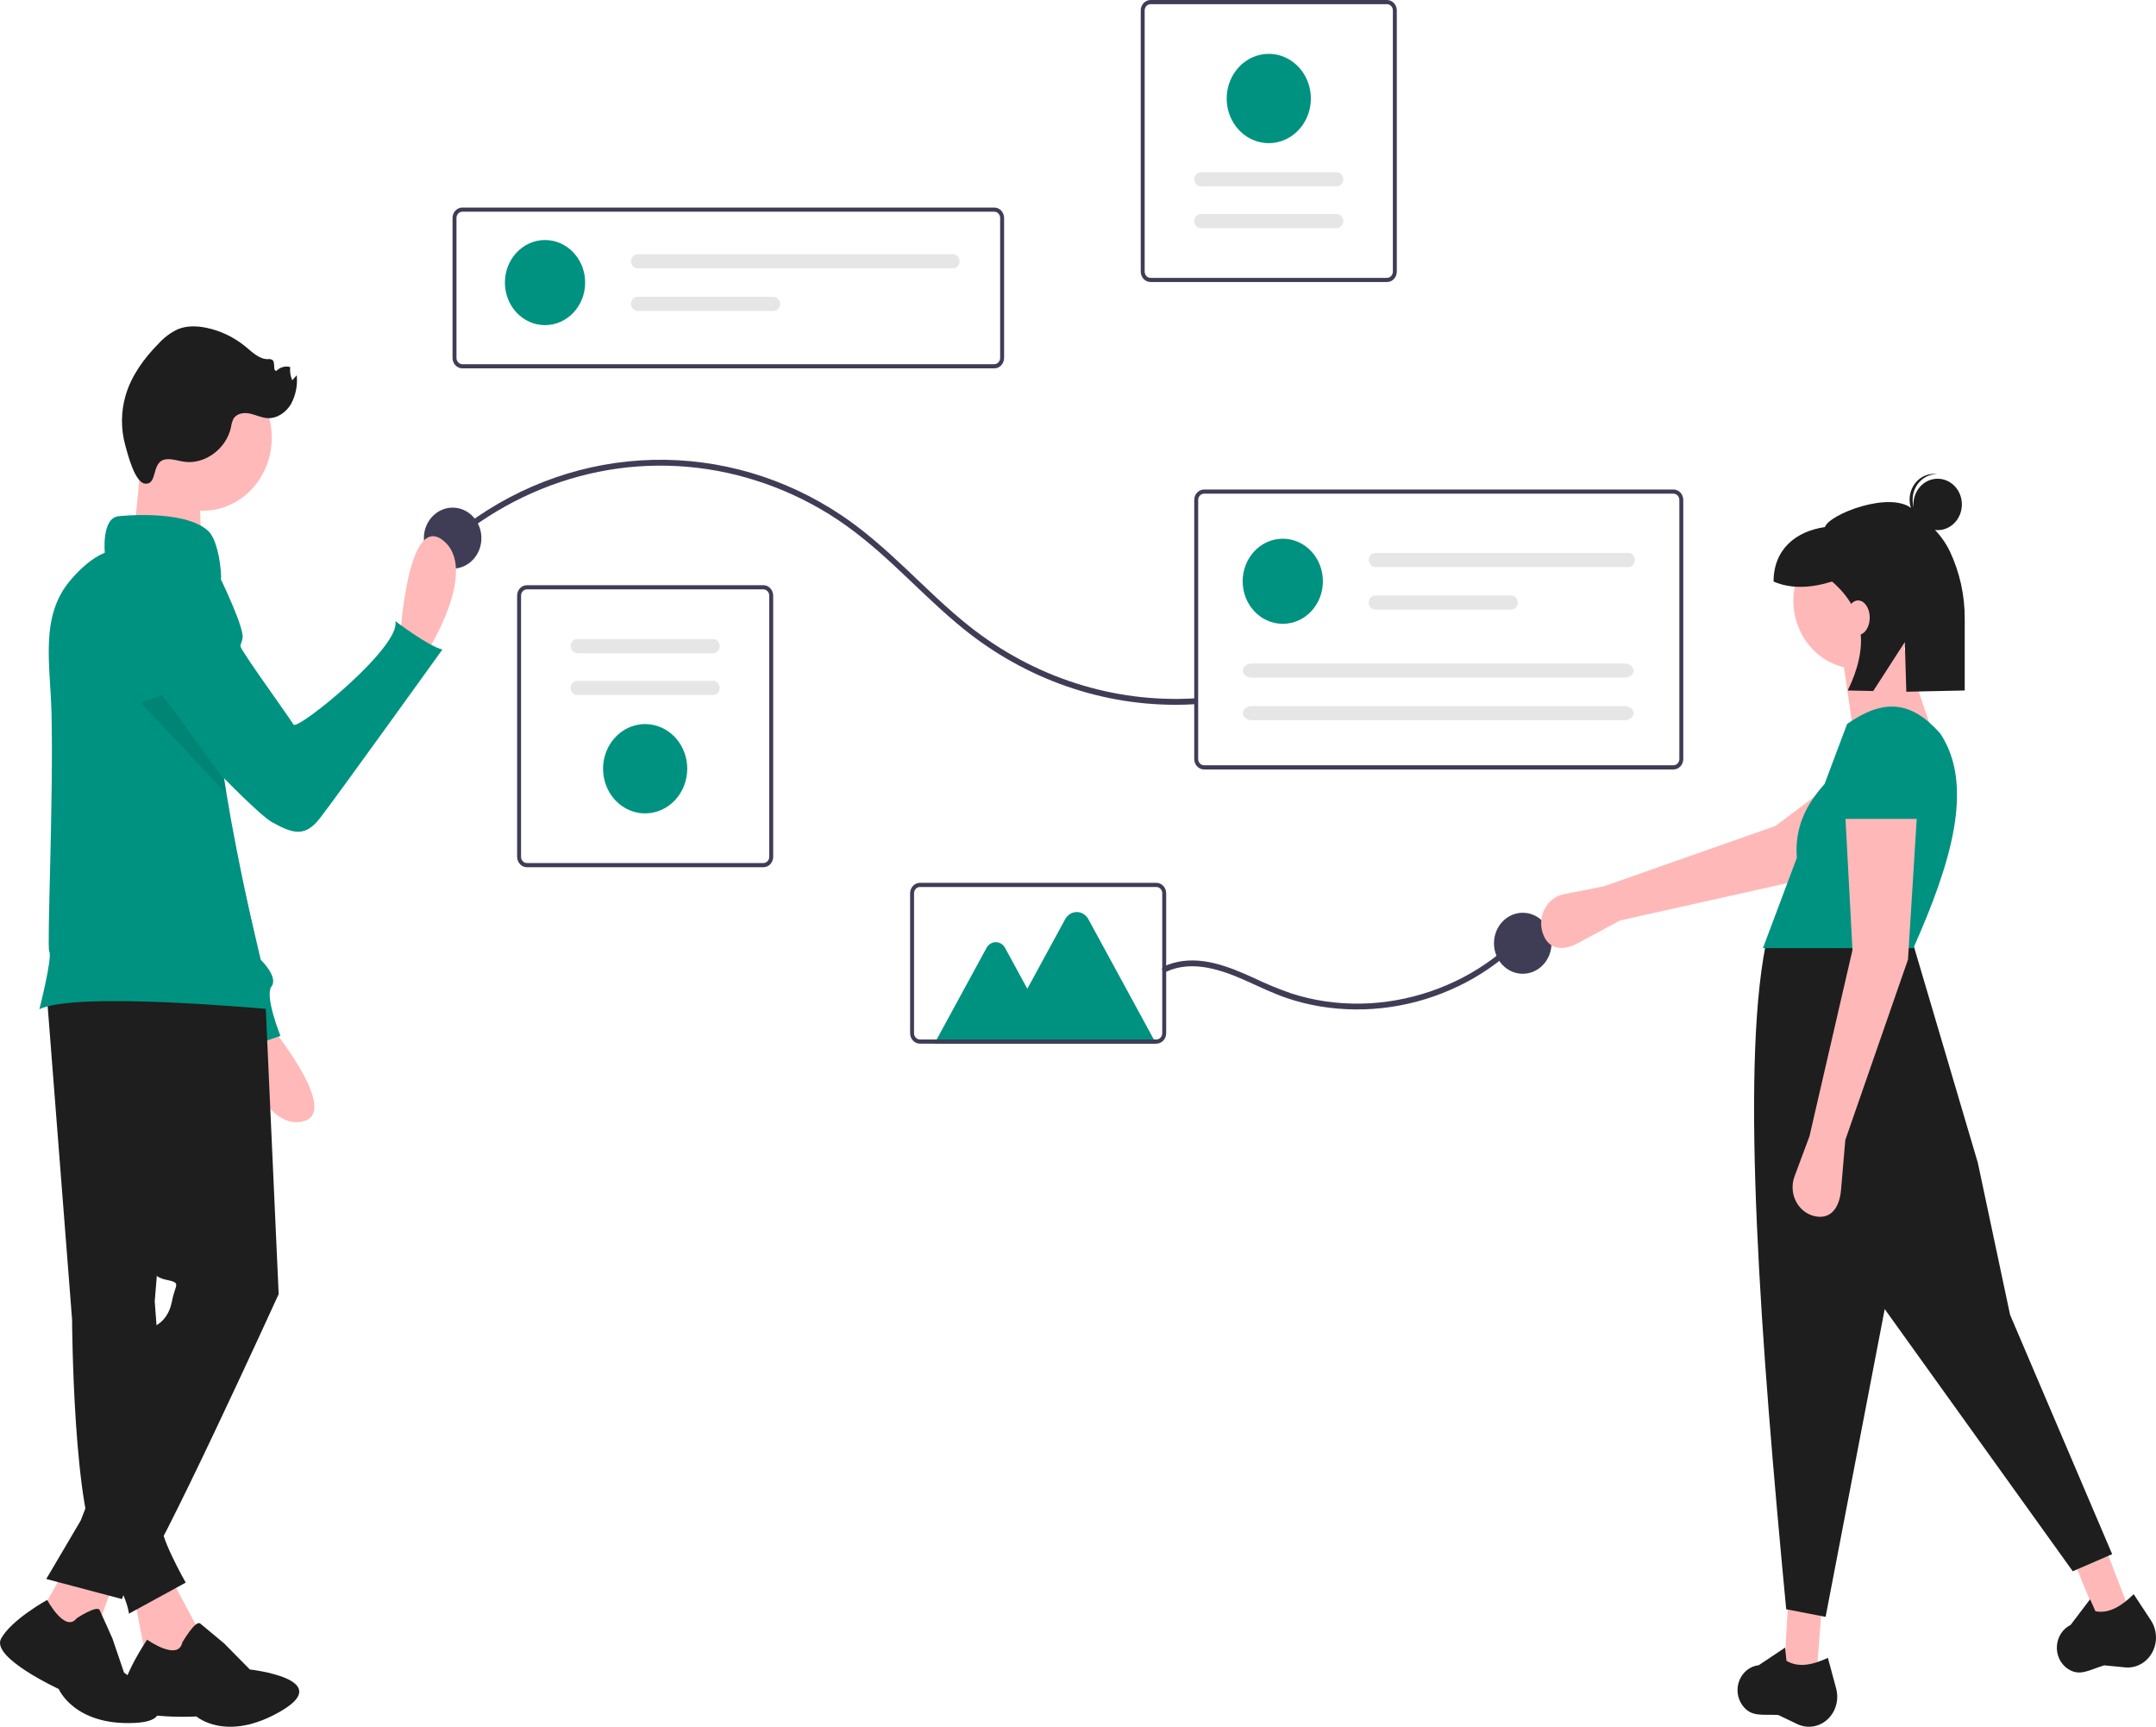 <svg width="291" height="233" viewBox="0 0 291 233" fill="none" xmlns="http://www.w3.org/2000/svg">
<g clip-path="url(#clip0_20_207)">
<path d="M134.196 49.706H62.41C62.057 49.706 61.719 49.557 61.47 49.293C61.221 49.029 61.081 48.67 61.08 48.297V29.412C61.081 29.039 61.221 28.68 61.47 28.416C61.719 28.152 62.057 28.003 62.41 28.003H134.196C134.548 28.003 134.886 28.152 135.135 28.416C135.384 28.68 135.525 29.039 135.525 29.412V48.297C135.525 48.67 135.384 49.029 135.135 49.293C134.886 49.557 134.548 49.706 134.196 49.706ZM62.41 28.567C62.198 28.567 61.995 28.656 61.846 28.814C61.696 28.973 61.612 29.188 61.612 29.412V48.297C61.612 48.521 61.696 48.736 61.846 48.894C61.995 49.053 62.198 49.142 62.41 49.142H134.196C134.407 49.142 134.61 49.053 134.759 48.894C134.909 48.736 134.993 48.521 134.993 48.297V29.412C134.993 29.188 134.909 28.973 134.759 28.814C134.61 28.656 134.407 28.567 134.196 28.567L62.41 28.567Z" fill="#3F3D56"/>
<path d="M73.564 43.873C76.554 43.873 78.979 41.301 78.979 38.13C78.979 34.958 76.554 32.387 73.564 32.387C70.573 32.387 68.148 34.958 68.148 38.13C68.148 41.301 70.573 43.873 73.564 43.873Z" fill="#009281"/>
<path d="M86.07 34.301C85.831 34.301 85.601 34.402 85.432 34.582C85.263 34.761 85.168 35.005 85.168 35.259C85.168 35.512 85.263 35.756 85.432 35.935C85.601 36.115 85.831 36.216 86.07 36.216H128.618C128.857 36.216 129.087 36.115 129.256 35.935C129.425 35.756 129.52 35.512 129.52 35.259C129.52 35.005 129.425 34.761 129.256 34.582C129.087 34.402 128.857 34.301 128.618 34.301H86.07Z" fill="#E6E6E6"/>
<path d="M86.07 40.044C85.831 40.044 85.601 40.145 85.432 40.325C85.263 40.504 85.168 40.747 85.168 41.001C85.168 41.255 85.263 41.499 85.432 41.678C85.601 41.858 85.831 41.958 86.07 41.958H104.378C104.497 41.959 104.615 41.934 104.724 41.886C104.834 41.838 104.934 41.768 105.018 41.679C105.102 41.59 105.168 41.484 105.214 41.368C105.259 41.252 105.283 41.127 105.283 41.001C105.283 40.875 105.259 40.751 105.214 40.635C105.168 40.518 105.102 40.413 105.018 40.324C104.934 40.235 104.834 40.164 104.724 40.117C104.615 40.069 104.497 40.044 104.378 40.044H86.07Z" fill="#E6E6E6"/>
<path d="M103.03 117.02H71.125C70.773 117.02 70.435 116.871 70.186 116.607C69.937 116.342 69.796 115.984 69.796 115.61V80.373C69.796 79.999 69.937 79.64 70.186 79.376C70.435 79.112 70.773 78.963 71.125 78.963H103.03C103.383 78.963 103.721 79.112 103.97 79.376C104.219 79.64 104.359 79.999 104.36 80.373V115.61C104.359 115.984 104.219 116.342 103.97 116.607C103.721 116.871 103.383 117.02 103.03 117.02ZM71.125 79.527C70.914 79.527 70.711 79.616 70.562 79.775C70.412 79.933 70.328 80.148 70.328 80.373V115.61C70.328 115.834 70.412 116.049 70.562 116.208C70.711 116.367 70.914 116.456 71.125 116.456H103.03C103.242 116.456 103.445 116.367 103.594 116.208C103.744 116.049 103.828 115.834 103.828 115.61V80.373C103.828 80.148 103.744 79.933 103.594 79.775C103.445 79.616 103.242 79.527 103.03 79.527H71.125Z" fill="#3F3D56"/>
<path d="M77.924 86.229C77.684 86.229 77.455 86.33 77.286 86.51C77.116 86.689 77.021 86.933 77.021 87.186C77.021 87.44 77.116 87.684 77.286 87.863C77.455 88.043 77.684 88.144 77.924 88.144H96.232C96.472 88.144 96.701 88.043 96.87 87.863C97.04 87.684 97.135 87.44 97.135 87.186C97.135 86.933 97.04 86.689 96.87 86.51C96.701 86.33 96.472 86.229 96.232 86.229H77.924Z" fill="#E6E6E6"/>
<path d="M77.924 91.868C77.805 91.868 77.688 91.893 77.578 91.941C77.468 91.989 77.368 92.059 77.284 92.148C77.201 92.237 77.134 92.343 77.088 92.459C77.043 92.575 77.019 92.7 77.019 92.826C77.019 92.951 77.043 93.076 77.088 93.192C77.134 93.308 77.201 93.414 77.284 93.503C77.368 93.592 77.468 93.662 77.578 93.71C77.688 93.758 77.805 93.783 77.924 93.783H96.232C96.471 93.783 96.701 93.682 96.87 93.502C97.04 93.323 97.135 93.079 97.135 92.826C97.135 92.572 97.04 92.328 96.87 92.149C96.701 91.969 96.471 91.868 96.232 91.868H77.924Z" fill="#E6E6E6"/>
<path d="M87.078 109.753C85.954 109.753 84.856 109.4 83.922 108.738C82.987 108.076 82.259 107.135 81.829 106.034C81.399 104.933 81.287 103.722 81.506 102.553C81.725 101.385 82.266 100.311 83.061 99.469C83.855 98.626 84.868 98.052 85.97 97.82C87.072 97.587 88.214 97.707 89.252 98.163C90.29 98.619 91.177 99.391 91.802 100.382C92.426 101.372 92.759 102.537 92.759 103.729C92.757 105.326 92.158 106.857 91.093 107.987C90.028 109.116 88.584 109.752 87.078 109.753Z" fill="#009281"/>
<path d="M155.296 0H187.201C187.553 0 187.891 0.149 188.141 0.413C188.39 0.678 188.53 1.036 188.53 1.41V36.648C188.53 37.021 188.39 37.38 188.141 37.644C187.891 37.908 187.553 38.057 187.201 38.057H155.296C154.944 38.057 154.606 37.908 154.356 37.644C154.107 37.38 153.967 37.021 153.967 36.648V1.41C153.967 1.036 154.107 0.678 154.356 0.413C154.606 0.149 154.944 0 155.296 0ZM187.201 37.493C187.413 37.493 187.615 37.404 187.765 37.245C187.914 37.087 187.998 36.872 187.999 36.648V1.41C187.998 1.186 187.914 0.971 187.765 0.812C187.615 0.653 187.413 0.564 187.201 0.564H155.296C155.085 0.564 154.882 0.653 154.732 0.812C154.583 0.971 154.499 1.186 154.498 1.41V36.648C154.499 36.872 154.583 37.087 154.732 37.245C154.882 37.404 155.085 37.493 155.296 37.493H187.201Z" fill="#3F3D56"/>
<path d="M180.403 30.791C180.642 30.791 180.872 30.69 181.041 30.51C181.21 30.331 181.305 30.087 181.305 29.834C181.305 29.58 181.21 29.336 181.041 29.157C180.872 28.977 180.642 28.876 180.403 28.876H162.094C161.855 28.876 161.626 28.977 161.456 29.157C161.287 29.336 161.192 29.58 161.192 29.834C161.192 30.087 161.287 30.331 161.456 30.51C161.626 30.69 161.855 30.791 162.094 30.791H180.403Z" fill="#E6E6E6"/>
<path d="M180.403 25.151C180.642 25.151 180.872 25.051 181.041 24.871C181.21 24.692 181.305 24.448 181.305 24.194C181.305 23.941 181.21 23.697 181.041 23.518C180.872 23.338 180.642 23.237 180.403 23.237H162.094C161.855 23.237 161.626 23.338 161.456 23.518C161.287 23.697 161.192 23.941 161.192 24.194C161.192 24.448 161.287 24.692 161.456 24.871C161.626 25.051 161.855 25.151 162.094 25.151H180.403Z" fill="#E6E6E6"/>
<path d="M171.248 7.267C172.372 7.267 173.47 7.62 174.405 8.282C175.339 8.944 176.067 9.885 176.497 10.986C176.927 12.087 177.04 13.298 176.82 14.467C176.601 15.635 176.06 16.709 175.266 17.551C174.471 18.394 173.459 18.968 172.357 19.2C171.255 19.433 170.113 19.313 169.074 18.857C168.036 18.401 167.149 17.629 166.525 16.638C165.901 15.648 165.568 14.483 165.568 13.291C165.569 11.694 166.168 10.163 167.233 9.033C168.298 7.904 169.742 7.268 171.248 7.267Z" fill="#009281"/>
<path d="M61.49 72.901C67.136 68.264 73.732 65.102 80.745 63.671C87.813 62.242 95.101 62.64 101.994 64.829C105.459 65.923 108.788 67.453 111.911 69.385C115.092 71.358 117.967 73.786 120.733 76.356C123.534 78.96 126.244 81.68 129.169 84.132C137.52 91.211 147.886 95.078 158.577 95.103C159.46 95.104 160.343 95.079 161.225 95.025C161.703 94.998 161.706 94.205 161.225 94.233C150.327 94.87 139.566 91.421 130.825 84.492C127.793 82.088 125.025 79.339 122.2 76.675C119.46 74.093 116.647 71.581 113.538 69.506C105.936 64.427 97.091 61.834 88.107 62.051C79.124 62.268 70.399 65.285 63.023 70.727C62.321 71.244 61.636 71.785 60.962 72.341C60.583 72.654 61.115 73.211 61.49 72.901Z" fill="#3F3D56"/>
<path d="M61.093 76.731C63.238 76.731 64.976 74.888 64.976 72.614C64.976 70.34 63.238 68.496 61.093 68.496C58.949 68.496 57.211 70.34 57.211 72.614C57.211 74.888 58.949 76.731 61.093 76.731Z" fill="#3F3D56"/>
<path d="M205.528 131.397C207.673 131.397 209.411 129.554 209.411 127.28C209.411 125.006 207.673 123.163 205.528 123.163C203.384 123.163 201.646 125.006 201.646 127.28C201.646 129.554 203.384 131.397 205.528 131.397Z" fill="#3F3D56"/>
<path d="M225.868 103.826H162.518C162.165 103.826 161.828 103.677 161.578 103.413C161.329 103.148 161.189 102.79 161.188 102.416V67.46C161.189 67.087 161.329 66.728 161.578 66.464C161.828 66.2 162.165 66.051 162.518 66.051H225.868C226.22 66.051 226.558 66.2 226.807 66.464C227.056 66.728 227.197 67.087 227.197 67.46V102.416C227.197 102.79 227.056 103.148 226.807 103.413C226.558 103.677 226.22 103.826 225.868 103.826ZM162.518 66.615C162.306 66.615 162.104 66.704 161.954 66.863C161.805 67.021 161.72 67.236 161.72 67.46V102.416C161.72 102.64 161.805 102.855 161.954 103.014C162.104 103.173 162.306 103.262 162.518 103.262H225.868C226.079 103.262 226.282 103.173 226.431 103.014C226.581 102.855 226.665 102.64 226.665 102.416V67.46C226.665 67.236 226.581 67.021 226.431 66.863C226.282 66.704 226.079 66.615 225.868 66.615H162.518Z" fill="#3F3D56"/>
<path d="M173.14 84.176C176.131 84.176 178.555 81.605 178.555 78.434C178.555 75.262 176.131 72.691 173.14 72.691C170.15 72.691 167.725 75.262 167.725 78.434C167.725 81.605 170.15 84.176 173.14 84.176Z" fill="#009281"/>
<path d="M185.647 74.605C185.528 74.605 185.41 74.629 185.301 74.677C185.191 74.725 185.091 74.796 185.007 74.885C184.923 74.974 184.857 75.079 184.811 75.196C184.766 75.312 184.742 75.436 184.742 75.562C184.742 75.688 184.766 75.813 184.811 75.929C184.857 76.045 184.923 76.151 185.007 76.24C185.091 76.329 185.191 76.399 185.301 76.447C185.41 76.495 185.528 76.52 185.647 76.519H219.758C219.997 76.519 220.227 76.418 220.396 76.239C220.565 76.059 220.66 75.816 220.66 75.562C220.66 75.308 220.565 75.065 220.396 74.885C220.227 74.706 219.997 74.605 219.758 74.605H185.647Z" fill="#E6E6E6"/>
<path d="M185.647 80.348C185.528 80.348 185.41 80.372 185.301 80.42C185.191 80.468 185.091 80.539 185.007 80.628C184.923 80.716 184.857 80.822 184.811 80.938C184.766 81.055 184.742 81.179 184.742 81.305C184.742 81.431 184.766 81.555 184.811 81.672C184.857 81.788 184.923 81.894 185.007 81.982C185.091 82.071 185.191 82.142 185.301 82.19C185.41 82.238 185.528 82.262 185.647 82.262H203.955C204.194 82.262 204.424 82.161 204.593 81.982C204.762 81.802 204.857 81.559 204.857 81.305C204.857 81.051 204.762 80.808 204.593 80.628C204.424 80.449 204.194 80.348 203.955 80.348H185.647Z" fill="#E6E6E6"/>
<path d="M168.987 89.529C168.3 89.529 167.741 89.958 167.741 90.486C167.741 91.014 168.3 91.443 168.987 91.443H219.253C219.939 91.443 220.498 91.014 220.498 90.486C220.498 89.958 219.939 89.529 219.253 89.529H168.987Z" fill="#E6E6E6"/>
<path d="M168.987 95.272C168.3 95.272 167.741 95.701 167.741 96.229C167.741 96.756 168.3 97.186 168.987 97.186H219.253C219.939 97.186 220.498 96.756 220.498 96.229C220.498 95.701 219.939 95.272 219.253 95.272H168.987Z" fill="#E6E6E6"/>
<path d="M157.425 131.113C160.999 129.469 164.99 130.902 168.358 132.418C170.093 133.198 171.81 134.031 173.605 134.648C175.115 135.165 176.662 135.553 178.231 135.81C181.379 136.321 184.58 136.342 187.734 135.872C190.903 135.403 193.992 134.451 196.904 133.044C199.8 131.652 202.477 129.796 204.841 127.541C205.142 127.253 205.437 126.958 205.726 126.657C206.07 126.299 205.541 125.739 205.198 126.097C202.921 128.45 200.308 130.406 197.455 131.893C194.613 133.375 191.583 134.407 188.459 134.958C185.325 135.518 182.13 135.577 178.98 135.131C177.408 134.906 175.856 134.548 174.338 134.061C172.595 133.46 170.885 132.756 169.216 131.951C165.816 130.403 162.038 128.886 158.302 129.954C157.874 130.08 157.455 130.239 157.048 130.429C156.608 130.631 156.988 131.314 157.425 131.113Z" fill="#3F3D56"/>
<path d="M156.045 140.83H126.115L133.158 127.892C133.285 127.661 133.466 127.468 133.685 127.334C133.904 127.2 134.152 127.13 134.404 127.13C134.657 127.13 134.905 127.2 135.123 127.334C135.342 127.468 135.523 127.661 135.65 127.892L138.659 133.419L143.775 124.022C143.933 123.732 144.16 123.49 144.434 123.323C144.708 123.155 145.018 123.067 145.334 123.067C145.65 123.067 145.961 123.155 146.235 123.323C146.508 123.49 146.736 123.732 146.894 124.022L156.045 140.83Z" fill="#009281"/>
<path d="M156.073 140.827H124.168C123.815 140.826 123.478 140.678 123.228 140.413C122.979 140.149 122.839 139.791 122.839 139.417V120.533C122.839 120.159 122.979 119.801 123.228 119.536C123.478 119.272 123.815 119.123 124.168 119.123H156.073C156.425 119.123 156.763 119.272 157.012 119.536C157.262 119.801 157.402 120.159 157.402 120.533V139.417C157.402 139.791 157.262 140.149 157.012 140.413C156.763 140.678 156.425 140.826 156.073 140.827ZM124.168 119.687C123.956 119.687 123.754 119.776 123.604 119.935C123.455 120.094 123.37 120.309 123.37 120.533V139.417C123.37 139.641 123.455 139.856 123.604 140.015C123.754 140.173 123.956 140.263 124.168 140.263H156.073C156.284 140.263 156.487 140.173 156.637 140.015C156.786 139.856 156.87 139.641 156.87 139.417V120.533C156.87 120.309 156.786 120.094 156.637 119.935C156.487 119.776 156.284 119.687 156.073 119.687H124.168Z" fill="#3F3D56"/>
<path d="M218.65 124.207L212.963 127.269C210.934 128.362 208.975 128.176 208.224 125.896C208.046 125.354 207.98 124.777 208.031 124.205C208.082 123.633 208.25 123.08 208.521 122.582C208.793 122.085 209.163 121.656 209.605 121.325C210.047 120.993 210.552 120.767 211.085 120.662L216.49 119.592L239.638 111.447L253.661 100.903L258.801 109.587L242.598 118.859L218.65 124.207Z" fill="#FFB8B8"/>
<path d="M245.198 225.861L240.846 225.092L241.33 216.376H245.923L245.198 225.861Z" fill="#FFB8B8"/>
<path d="M287.427 217.348L283.216 218.741L279.944 210.73L284.044 208.535L287.427 217.348Z" fill="#FFB8B8"/>
<path d="M285.083 209.711L279.765 212.018L254.383 176.642L246.406 218.171L241.088 217.145C237.677 181.342 234.895 144.823 238.308 127.551L258.009 126.654L266.953 156.903L271.304 177.411L285.083 209.711Z" fill="#1E1E1E"/>
<path d="M244.958 232.91C244.163 233.091 243.333 232.997 242.591 232.643L240.007 231.41C237.839 231.292 236.364 231.75 235.157 230.08C234.817 229.602 234.603 229.037 234.538 228.443C234.473 227.848 234.559 227.246 234.788 226.699C235.014 226.15 235.375 225.674 235.832 225.322C236.289 224.969 236.826 224.752 237.388 224.692L240.938 222.32L241.125 224.098C242.747 225.073 244.674 224.652 246.715 223.703L247.829 227.839C247.973 228.372 248.012 228.931 247.943 229.481C247.875 230.031 247.701 230.56 247.432 231.035C247.162 231.511 246.804 231.922 246.378 232.245C245.953 232.568 245.47 232.794 244.958 232.91Z" fill="#1E1E1E"/>
<path d="M289.15 224.426C288.453 224.871 287.64 225.069 286.83 224.989L284.008 224.713C281.922 225.347 280.666 226.289 279.014 225.125C278.546 224.79 278.17 224.329 277.927 223.789C277.683 223.249 277.581 222.65 277.629 222.054C277.675 221.457 277.871 220.883 278.195 220.392C278.519 219.901 278.961 219.511 279.474 219.26L282.106 215.794L282.827 217.412C284.66 217.775 286.353 216.714 287.993 215.113L290.313 218.641C290.612 219.096 290.82 219.611 290.924 220.155C291.027 220.698 291.025 221.259 290.916 221.801C290.807 222.344 290.594 222.857 290.29 223.308C289.986 223.76 289.599 224.14 289.15 224.426Z" fill="#1E1E1E"/>
<path d="M250.757 90.253C255.563 90.253 259.459 86.121 259.459 81.024C259.459 75.927 255.563 71.796 250.757 71.796C245.951 71.796 242.055 75.927 242.055 81.024C242.055 86.121 245.951 90.253 250.757 90.253Z" fill="#FFB8B8"/>
<path d="M261.393 100.507L250.032 97.943L248.582 87.946L256.559 86.151L261.393 100.507Z" fill="#FFB8B8"/>
<path d="M258.251 127.936H237.946L242.523 115.75C242.19 111.557 243.866 108.473 246.264 105.788L249.307 97.687C254.223 94.255 257.93 94.512 261.877 98.969C266.556 105.995 263.317 116.558 258.251 127.936Z" fill="#009281"/>
<path d="M249.065 153.827L248.488 160.563C248.282 162.968 247.091 164.628 244.872 164.09C244.344 163.962 243.848 163.715 243.418 163.364C242.989 163.014 242.636 162.57 242.383 162.062C242.13 161.554 241.984 160.993 241.955 160.42C241.925 159.846 242.013 159.273 242.212 158.738L244.231 153.314L250.032 128.192L249.065 109.992H258.734L257.526 129.474L249.065 153.827Z" fill="#FFB8B8"/>
<path d="M259.459 110.504H248.34L249.119 102.812C249.171 101.481 249.689 100.219 250.573 99.273C251.457 98.328 252.642 97.766 253.896 97.7C254.56 97.665 255.225 97.769 255.851 98.008C256.477 98.247 257.052 98.615 257.543 99.092C258.034 99.568 258.431 100.143 258.711 100.783C258.992 101.423 259.149 102.115 259.175 102.82L259.459 110.504Z" fill="#009281"/>
<path d="M261.527 71.535C263.334 71.535 264.798 69.982 264.798 68.066C264.798 66.151 263.334 64.597 261.527 64.597C259.721 64.597 258.257 66.151 258.257 68.066C258.257 69.982 259.721 71.535 261.527 71.535Z" fill="#1E1E1E"/>
<path d="M258.157 67.217C258.211 66.337 258.579 65.512 259.186 64.909C259.794 64.307 260.595 63.973 261.426 63.975C261.359 63.966 261.292 63.955 261.223 63.95C260.358 63.892 259.506 64.2 258.855 64.808C258.204 65.415 257.807 66.272 257.751 67.189C257.695 68.107 257.986 69.011 258.558 69.702C259.13 70.392 259.938 70.814 260.803 70.874C260.872 70.878 260.94 70.876 261.008 70.876C260.183 70.766 259.429 70.325 258.899 69.646C258.37 68.966 258.104 68.097 258.157 67.217Z" fill="#1E1E1E"/>
<path d="M258.139 68.698C255.222 66.132 246.854 69.394 246.315 71.119C242.37 71.689 239.383 74.13 239.383 78.47C241.728 79.489 244.396 79.363 247.279 78.47C251.875 82.442 252.19 87.436 249.395 93.171L252.834 93.244L257.097 86.637L257.301 93.339L265.183 93.171V83.567C265.209 80.374 264.516 77.221 263.162 74.368C261.933 71.838 260.027 70.36 258.139 68.698Z" fill="#1E1E1E"/>
<path d="M250.798 85.666C251.662 85.666 252.362 84.627 252.362 83.344C252.362 82.061 251.662 81.022 250.798 81.022C249.934 81.022 249.234 82.061 249.234 83.344C249.234 84.627 249.934 85.666 250.798 85.666Z" fill="#FFB8B8"/>
<path d="M53.991 86.291C53.991 86.291 54.932 69.008 59.82 72.935C64.708 76.862 57.686 87.894 57.686 87.894L53.991 86.291Z" fill="#FFB9B9"/>
<path d="M35.805 137.557C35.805 137.557 46.663 150.484 40.588 151.372C34.513 152.261 32.123 139.194 32.123 139.194L35.805 137.557Z" fill="#FFB9B9"/>
<path d="M21.636 76.367C22.999 76.747 24.225 77.546 25.161 78.663C26.098 79.78 26.701 81.165 26.898 82.645L30.351 108.715L35.193 129.511C35.193 129.511 37.614 131.822 36.646 133.106C35.678 134.389 37.856 139.781 37.856 139.781L31.804 141.835C31.804 141.835 31.078 136.443 29.867 136.186C28.803 135.961 16.895 102.225 14.025 94.052C13.629 92.925 13.405 92.284 13.405 92.284C13.405 92.284 13.889 75.083 21.636 76.367Z" fill="#009281"/>
<path d="M22.741 212.32L26.459 219.306C29.338 225.824 26.78 227.008 19.721 223.777L18.112 215.528L22.741 212.32Z" fill="#FFB9B9"/>
<path d="M24.617 221.605C24.617 221.605 26.382 218.558 27.02 219.068C27.659 219.578 30.291 221.788 30.291 221.788L33.721 225.271C33.721 225.271 45.306 226.57 37.944 230.875C30.582 235.18 26.514 231.611 26.514 231.611C26.514 231.611 16.203 232.18 16.369 229.129C16.536 226.078 19.861 221.251 19.861 221.251C19.861 221.251 24.052 224.231 24.617 221.605Z" fill="#1E1E1E"/>
<path d="M6.245 133.349L9.73 178.07C9.73 178.07 9.846 204.805 13.564 209.979C17.282 215.153 17.398 217.741 17.398 217.741L25.065 213.552C25.065 213.552 21.115 206.572 21.928 205.504C22.43 204.826 22.786 204.041 22.974 203.203L20.883 175.606L24.833 127.559L6.245 133.349Z" fill="#1E1E1E"/>
<path d="M15.771 212.32L12.518 221.437L5.141 218.166L9.033 211.334L15.771 212.32Z" fill="#FFB9B9"/>
<path d="M10.345 218.366C10.345 218.366 13.111 216.532 13.457 217.266C13.803 217.999 15.186 221.117 15.186 221.117L16.743 225.701C16.743 225.701 26.253 232.12 18.126 232.486C9.999 232.853 7.924 227.902 7.924 227.902C7.924 227.902 -1.241 223.684 0.142 221.117C1.526 218.549 6.367 215.887 6.367 215.887C6.367 215.887 8.788 220.383 10.345 218.366Z" fill="#1E1E1E"/>
<path d="M35.753 133.472L37.612 174.621C37.612 174.621 20.651 211.827 18.792 212.813C18.238 213.116 17.747 213.534 17.348 214.042C16.949 214.55 16.65 215.137 16.468 215.769L6.245 213.059L10.892 205.174L21.115 178.81C21.115 178.81 22.742 178.07 23.206 175.606C23.671 173.142 24.6 173.142 22.277 172.65C19.953 172.157 19.953 169.693 19.953 169.693L12.286 132.24L35.753 133.472Z" fill="#1E1E1E"/>
<path d="M36.562 60.639C37.384 55.266 33.944 50.203 28.877 49.331C23.811 48.459 19.037 52.108 18.215 57.481C17.392 62.854 20.833 67.916 25.9 68.788C30.966 69.66 35.74 66.011 36.562 60.639Z" fill="#FFB9B9"/>
<path d="M19.14 59.676C19.14 59.676 18.443 72.242 17.514 73.474C16.584 74.706 27.272 74.46 27.272 74.46C27.272 74.46 26.575 63.864 27.272 62.879C27.969 61.893 19.14 59.676 19.14 59.676Z" fill="#FFB9B9"/>
<path d="M36.449 136.183C36.449 136.183 10.194 133.719 5.316 136.183C5.316 136.183 7.112 129.118 6.648 128.38C6.31 127.84 7.241 107.717 6.949 96.108C6.783 89.558 5.358 83.161 9.501 78.298C10.911 76.646 12.484 75.26 14.144 74.582C14.144 74.582 13.68 69.901 16.003 69.655C16.003 69.655 24.834 68.668 28.085 71.627C29.125 72.566 29.778 75.429 29.848 77.896C28.239 86.286 28.808 95.597 30.285 105.256C30.375 105.87 30.474 106.487 30.574 107.103C32.141 116.682 34.509 126.559 36.449 136.183Z" fill="#009281"/>
<path d="M22.533 61.964C23.319 61.914 24.087 62.196 24.867 62.306C27.66 62.699 30.565 60.55 31.181 57.635C31.231 57.247 31.34 56.87 31.504 56.519C31.934 55.775 32.913 55.633 33.72 55.804C34.527 55.975 35.291 56.376 36.113 56.422C37.382 56.492 38.6 55.664 39.276 54.523C39.915 53.346 40.187 51.985 40.052 50.635L39.444 51.312C39.197 50.758 39.102 50.141 39.169 49.531C38.846 49.44 38.508 49.439 38.184 49.526C37.861 49.614 37.565 49.788 37.323 50.032C36.787 50.093 37.192 48.977 36.793 48.592C36.599 48.465 36.368 48.42 36.145 48.463C35.004 48.475 34.081 47.549 33.182 46.804C31.624 45.516 29.802 44.635 27.864 44.232C26.576 43.965 25.206 43.923 23.984 44.431C22.997 44.901 22.107 45.571 21.363 46.403C19.451 48.353 17.757 50.645 16.961 53.33C16.314 55.529 16.296 57.882 16.908 60.092C17.229 61.24 18.195 65.17 19.61 65.262C21.388 65.377 20.32 62.104 22.533 61.964Z" fill="#1E1E1E"/>
<path d="M26.38 77.576L29.71 77.954C29.71 77.954 32.978 84.679 32.741 86.082C32.504 87.485 31.987 86.633 33.458 88.877C34.929 91.121 39.103 96.922 39.62 97.774C40.137 98.625 54.23 87.223 53.354 83.806C53.354 83.806 57.804 87.192 59.711 87.643C59.711 87.643 45.188 107.843 43.164 110.428C41.14 113.013 39.511 112.482 36.73 110.949C33.948 109.416 19.877 94.128 19.877 94.128L26.38 77.576Z" fill="#009281"/>
<path opacity="0.1" d="M30.574 107.103L19.001 94.83L21.93 93.817L30.285 105.256C30.375 105.87 30.474 106.486 30.574 107.103Z" fill="black"/>
</g>
<defs>
<clipPath id="clip0_20_207">
<rect width="291" height="233" fill="white"/>
</clipPath>
</defs>
</svg>
